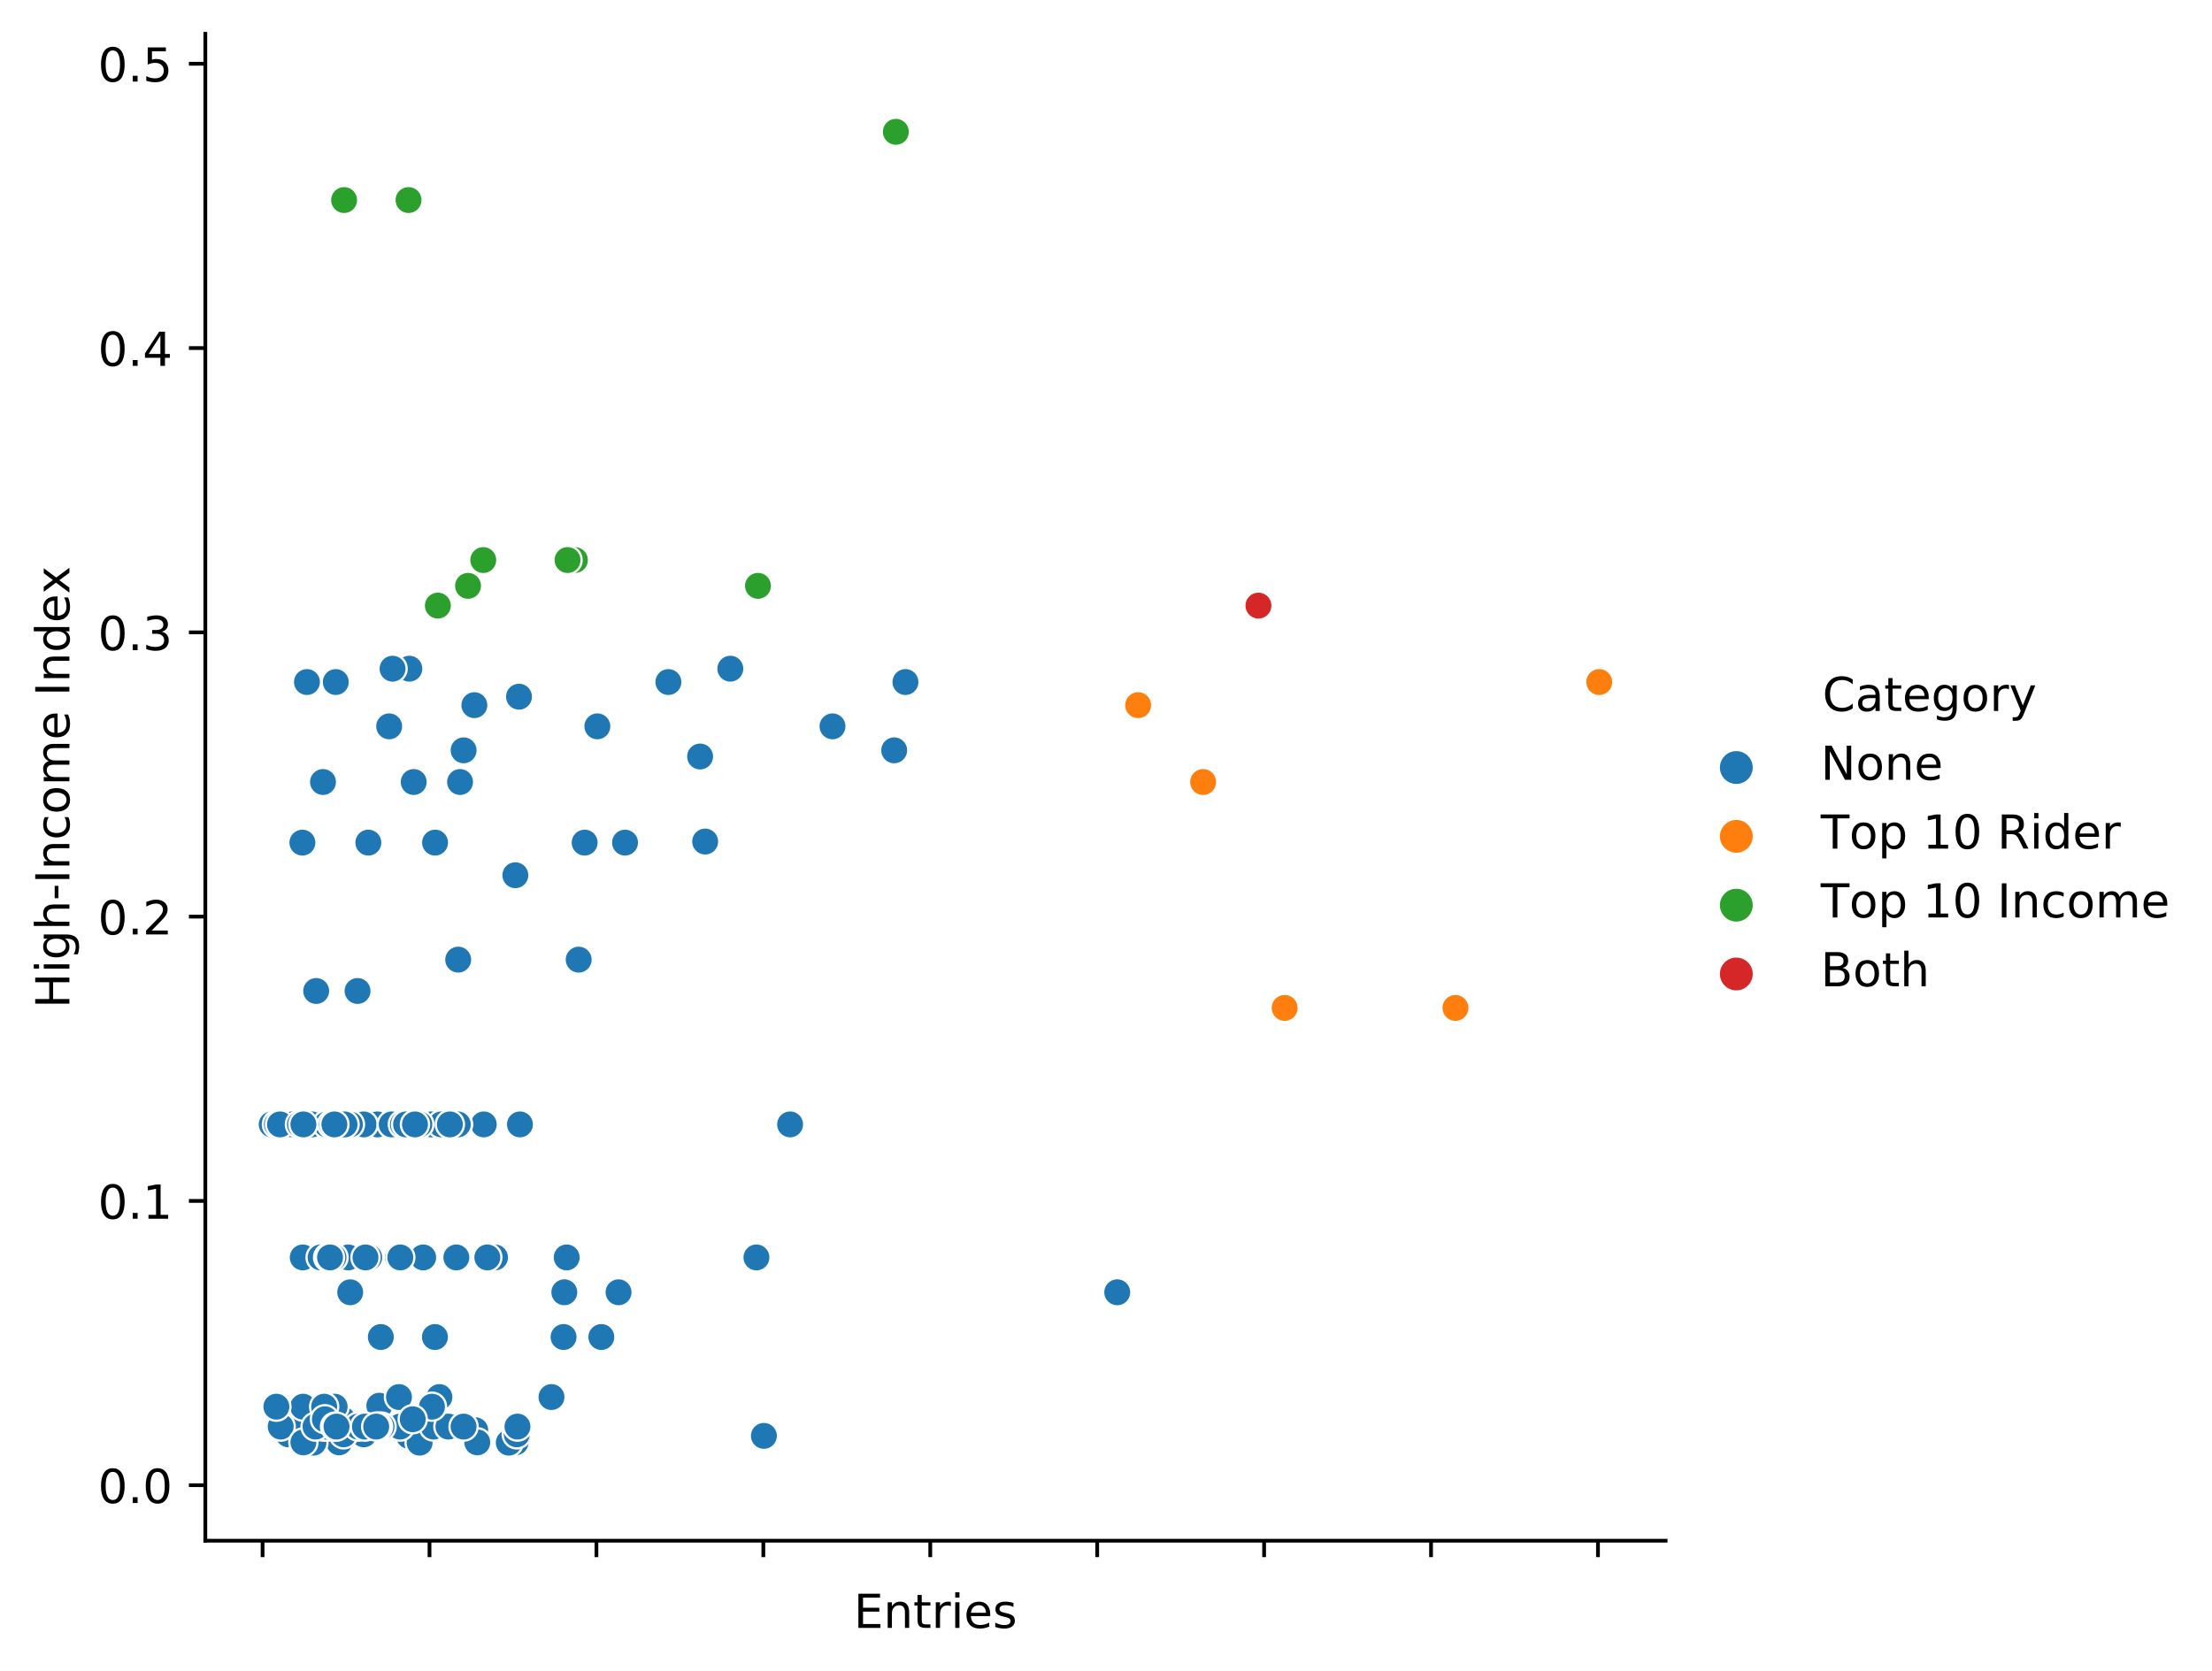 <?xml version="1.0" encoding="utf-8" standalone="no"?>
<!DOCTYPE svg PUBLIC "-//W3C//DTD SVG 1.1//EN"
  "http://www.w3.org/Graphics/SVG/1.1/DTD/svg11.dtd">
<!-- Created with matplotlib (https://matplotlib.org/) -->
<svg height="356.478pt" version="1.1" viewBox="0 0 471.663 356.478" width="471.663pt" xmlns="http://www.w3.org/2000/svg" xmlns:xlink="http://www.w3.org/1999/xlink">
 <defs>
  <style type="text/css">
*{stroke-linecap:butt;stroke-linejoin:round;}
  </style>
 </defs>
 <g id="figure_1">
  <g id="patch_1">
   <path d="M 0 356.478 
L 471.663 356.478 
L 471.663 0 
L 0 0 
z
" style="fill:#ffffff;"/>
  </g>
  <g id="axes_1">
   <g id="patch_2">
    <path d="M 43.781 328.6 
L 355.157 328.6 
L 355.157 7.2 
L 43.781 7.2 
z
" style="fill:#ffffff;"/>
   </g>
   <g id="PathCollection_1">
    <defs>
     <path d="M 0 3 
C 0.796 3 1.559 2.684 2.121 2.121 
C 2.684 1.559 3 0.796 3 0 
C 3 -0.796 2.684 -1.559 2.121 -2.121 
C 1.559 -2.684 0.796 -3 0 -3 
C -0.796 -3 -1.559 -2.684 -2.121 -2.121 
C -2.684 -1.559 -3 -0.796 -3 0 
C -3 0.796 -2.684 1.559 -2.121 2.121 
C -1.559 2.684 -0.796 3 0 3 
z
" id="C0_0_322abc1d76"/>
    </defs>
    <g clip-path="url(#pfcc3ae1d40)">
     <use style="fill:#1f77b4;stroke:#ffffff;stroke-width:0.48;" x="90.06" xlink:href="#C0_0_322abc1d76" y="268.182"/>
    </g>
    <g clip-path="url(#pfcc3ae1d40)">
     <use style="fill:#1f77b4;stroke:#ffffff;stroke-width:0.48;" x="123.395" xlink:href="#C0_0_322abc1d76" y="204.673"/>
    </g>
    <g clip-path="url(#pfcc3ae1d40)">
     <use style="fill:#1f77b4;stroke:#ffffff;stroke-width:0.48;" x="65.989" xlink:href="#C0_0_322abc1d76" y="239.81"/>
    </g>
    <g clip-path="url(#pfcc3ae1d40)">
     <use style="fill:#1f77b4;stroke:#ffffff;stroke-width:0.48;" x="80.884" xlink:href="#C0_0_322abc1d76" y="299.81"/>
    </g>
    <g clip-path="url(#pfcc3ae1d40)">
     <use style="fill:#1f77b4;stroke:#ffffff;stroke-width:0.48;" x="103.151" xlink:href="#C0_0_322abc1d76" y="239.81"/>
    </g>
    <g clip-path="url(#pfcc3ae1d40)">
     <use style="fill:#1f77b4;stroke:#ffffff;stroke-width:0.48;" x="131.893" xlink:href="#C0_0_322abc1d76" y="275.616"/>
    </g>
    <g clip-path="url(#pfcc3ae1d40)">
     <use style="fill:#1f77b4;stroke:#ffffff;stroke-width:0.48;" x="238.228" xlink:href="#C0_0_322abc1d76" y="275.616"/>
    </g>
    <g clip-path="url(#pfcc3ae1d40)">
     <use style="fill:#1f77b4;stroke:#ffffff;stroke-width:0.48;" x="101.33" xlink:href="#C0_0_322abc1d76" y="305.026"/>
    </g>
    <g clip-path="url(#pfcc3ae1d40)">
     <use style="fill:#1f77b4;stroke:#ffffff;stroke-width:0.48;" x="87.207" xlink:href="#C0_0_322abc1d76" y="306.24"/>
    </g>
    <g clip-path="url(#pfcc3ae1d40)">
     <use style="fill:#1f77b4;stroke:#ffffff;stroke-width:0.48;" x="61.496" xlink:href="#C0_0_322abc1d76" y="305.914"/>
    </g>
    <g clip-path="url(#pfcc3ae1d40)">
     <use style="fill:#1f77b4;stroke:#ffffff;stroke-width:0.48;" x="193.066" xlink:href="#C0_0_322abc1d76" y="145.466"/>
    </g>
    <g clip-path="url(#pfcc3ae1d40)">
     <use style="fill:#ff7f0e;stroke:#ffffff;stroke-width:0.48;" x="256.537" xlink:href="#C0_0_322abc1d76" y="166.786"/>
    </g>
    <g clip-path="url(#pfcc3ae1d40)">
     <use style="fill:#1f77b4;stroke:#ffffff;stroke-width:0.48;" x="162.886" xlink:href="#C0_0_322abc1d76" y="306.24"/>
    </g>
    <g clip-path="url(#pfcc3ae1d40)">
     <use style="fill:#1f77b4;stroke:#ffffff;stroke-width:0.48;" x="120.329" xlink:href="#C0_0_322abc1d76" y="275.616"/>
    </g>
    <g clip-path="url(#pfcc3ae1d40)">
     <use style="fill:#1f77b4;stroke:#ffffff;stroke-width:0.48;" x="72.307" xlink:href="#C0_0_322abc1d76" y="307.623"/>
    </g>
    <g clip-path="url(#pfcc3ae1d40)">
     <use style="fill:#1f77b4;stroke:#ffffff;stroke-width:0.48;" x="89.475" xlink:href="#C0_0_322abc1d76" y="307.687"/>
    </g>
    <g clip-path="url(#pfcc3ae1d40)">
     <use style="fill:#1f77b4;stroke:#ffffff;stroke-width:0.48;" x="109.935" xlink:href="#C0_0_322abc1d76" y="307.623"/>
    </g>
    <g clip-path="url(#pfcc3ae1d40)">
     <use style="fill:#1f77b4;stroke:#ffffff;stroke-width:0.48;" x="66.838" xlink:href="#C0_0_322abc1d76" y="307.687"/>
    </g>
    <g clip-path="url(#pfcc3ae1d40)">
     <use style="fill:#1f77b4;stroke:#ffffff;stroke-width:0.48;" x="101.77" xlink:href="#C0_0_322abc1d76" y="307.623"/>
    </g>
    <g clip-path="url(#pfcc3ae1d40)">
     <use style="fill:#1f77b4;stroke:#ffffff;stroke-width:0.48;" x="108.484" xlink:href="#C0_0_322abc1d76" y="307.687"/>
    </g>
    <g clip-path="url(#pfcc3ae1d40)">
     <use style="fill:#1f77b4;stroke:#ffffff;stroke-width:0.48;" x="93.695" xlink:href="#C0_0_322abc1d76" y="297.961"/>
    </g>
    <g clip-path="url(#pfcc3ae1d40)">
     <use style="fill:#1f77b4;stroke:#ffffff;stroke-width:0.48;" x="73" xlink:href="#C0_0_322abc1d76" y="302.693"/>
    </g>
    <g clip-path="url(#pfcc3ae1d40)">
     <use style="fill:#1f77b4;stroke:#ffffff;stroke-width:0.48;" x="85.074" xlink:href="#C0_0_322abc1d76" y="297.961"/>
    </g>
    <g clip-path="url(#pfcc3ae1d40)">
     <use style="fill:#1f77b4;stroke:#ffffff;stroke-width:0.48;" x="70.363" xlink:href="#C0_0_322abc1d76" y="302.693"/>
    </g>
    <g clip-path="url(#pfcc3ae1d40)">
     <use style="fill:#1f77b4;stroke:#ffffff;stroke-width:0.48;" x="71.598" xlink:href="#C0_0_322abc1d76" y="145.466"/>
    </g>
    <g clip-path="url(#pfcc3ae1d40)">
     <use style="fill:#1f77b4;stroke:#ffffff;stroke-width:0.48;" x="117.593" xlink:href="#C0_0_322abc1d76" y="297.961"/>
    </g>
    <g clip-path="url(#pfcc3ae1d40)">
     <use style="fill:#1f77b4;stroke:#ffffff;stroke-width:0.48;" x="69.035" xlink:href="#C0_0_322abc1d76" y="304.263"/>
    </g>
    <g clip-path="url(#pfcc3ae1d40)">
     <use style="fill:#1f77b4;stroke:#ffffff;stroke-width:0.48;" x="71.002" xlink:href="#C0_0_322abc1d76" y="304.263"/>
    </g>
    <g clip-path="url(#pfcc3ae1d40)">
     <use style="fill:#1f77b4;stroke:#ffffff;stroke-width:0.48;" x="67.295" xlink:href="#C0_0_322abc1d76" y="302.693"/>
    </g>
    <g clip-path="url(#pfcc3ae1d40)">
     <use style="fill:#1f77b4;stroke:#ffffff;stroke-width:0.48;" x="62.365" xlink:href="#C0_0_322abc1d76" y="302.693"/>
    </g>
    <g clip-path="url(#pfcc3ae1d40)">
     <use style="fill:#1f77b4;stroke:#ffffff;stroke-width:0.48;" x="92.741" xlink:href="#C0_0_322abc1d76" y="285.158"/>
    </g>
    <g clip-path="url(#pfcc3ae1d40)">
     <use style="fill:#1f77b4;stroke:#ffffff;stroke-width:0.48;" x="69.53" xlink:href="#C0_0_322abc1d76" y="304.263"/>
    </g>
    <g clip-path="url(#pfcc3ae1d40)">
     <use style="fill:#1f77b4;stroke:#ffffff;stroke-width:0.48;" x="60.063" xlink:href="#C0_0_322abc1d76" y="239.81"/>
    </g>
    <g clip-path="url(#pfcc3ae1d40)">
     <use style="fill:#1f77b4;stroke:#ffffff;stroke-width:0.48;" x="80.461" xlink:href="#C0_0_322abc1d76" y="239.81"/>
    </g>
    <g clip-path="url(#pfcc3ae1d40)">
     <use style="fill:#1f77b4;stroke:#ffffff;stroke-width:0.48;" x="59.854" xlink:href="#C0_0_322abc1d76" y="304.263"/>
    </g>
    <g clip-path="url(#pfcc3ae1d40)">
     <use style="fill:#ff7f0e;stroke:#ffffff;stroke-width:0.48;" x="341.004" xlink:href="#C0_0_322abc1d76" y="145.466"/>
    </g>
    <g clip-path="url(#pfcc3ae1d40)">
     <use style="fill:#1f77b4;stroke:#ffffff;stroke-width:0.48;" x="92.46" xlink:href="#C0_0_322abc1d76" y="304.263"/>
    </g>
    <g clip-path="url(#pfcc3ae1d40)">
     <use style="fill:#1f77b4;stroke:#ffffff;stroke-width:0.48;" x="95.617" xlink:href="#C0_0_322abc1d76" y="304.263"/>
    </g>
    <g clip-path="url(#pfcc3ae1d40)">
     <use style="fill:#1f77b4;stroke:#ffffff;stroke-width:0.48;" x="149.282" xlink:href="#C0_0_322abc1d76" y="161.348"/>
    </g>
    <g clip-path="url(#pfcc3ae1d40)">
     <use style="fill:#1f77b4;stroke:#ffffff;stroke-width:0.48;" x="68.874" xlink:href="#C0_0_322abc1d76" y="166.786"/>
    </g>
    <g clip-path="url(#pfcc3ae1d40)">
     <use style="fill:#1f77b4;stroke:#ffffff;stroke-width:0.48;" x="77.574" xlink:href="#C0_0_322abc1d76" y="305.914"/>
    </g>
    <g clip-path="url(#pfcc3ae1d40)">
     <use style="fill:#1f77b4;stroke:#ffffff;stroke-width:0.48;" x="110.19" xlink:href="#C0_0_322abc1d76" y="305.914"/>
    </g>
    <g clip-path="url(#pfcc3ae1d40)">
     <use style="fill:#2ca02c;stroke:#ffffff;stroke-width:0.48;" x="87.11" xlink:href="#C0_0_322abc1d76" y="42.67"/>
    </g>
    <g clip-path="url(#pfcc3ae1d40)">
     <use style="fill:#1f77b4;stroke:#ffffff;stroke-width:0.48;" x="109.889" xlink:href="#C0_0_322abc1d76" y="186.667"/>
    </g>
    <g clip-path="url(#pfcc3ae1d40)">
     <use style="fill:#1f77b4;stroke:#ffffff;stroke-width:0.48;" x="75.537" xlink:href="#C0_0_322abc1d76" y="239.81"/>
    </g>
    <g clip-path="url(#pfcc3ae1d40)">
     <use style="fill:#1f77b4;stroke:#ffffff;stroke-width:0.48;" x="73.192" xlink:href="#C0_0_322abc1d76" y="239.81"/>
    </g>
    <g clip-path="url(#pfcc3ae1d40)">
     <use style="fill:#1f77b4;stroke:#ffffff;stroke-width:0.48;" x="97.67" xlink:href="#C0_0_322abc1d76" y="239.81"/>
    </g>
    <g clip-path="url(#pfcc3ae1d40)">
     <use style="fill:#1f77b4;stroke:#ffffff;stroke-width:0.48;" x="62.575" xlink:href="#C0_0_322abc1d76" y="239.81"/>
    </g>
    <g clip-path="url(#pfcc3ae1d40)">
     <use style="fill:#1f77b4;stroke:#ffffff;stroke-width:0.48;" x="77.538" xlink:href="#C0_0_322abc1d76" y="239.81"/>
    </g>
    <g clip-path="url(#pfcc3ae1d40)">
     <use style="fill:#ff7f0e;stroke:#ffffff;stroke-width:0.48;" x="310.346" xlink:href="#C0_0_322abc1d76" y="214.97"/>
    </g>
    <g clip-path="url(#pfcc3ae1d40)">
     <use style="fill:#1f77b4;stroke:#ffffff;stroke-width:0.48;" x="86.254" xlink:href="#C0_0_322abc1d76" y="239.81"/>
    </g>
    <g clip-path="url(#pfcc3ae1d40)">
     <use style="fill:#1f77b4;stroke:#ffffff;stroke-width:0.48;" x="85.081" xlink:href="#C0_0_322abc1d76" y="239.81"/>
    </g>
    <g clip-path="url(#pfcc3ae1d40)">
     <use style="fill:#1f77b4;stroke:#ffffff;stroke-width:0.48;" x="150.362" xlink:href="#C0_0_322abc1d76" y="179.485"/>
    </g>
    <g clip-path="url(#pfcc3ae1d40)">
     <use style="fill:#1f77b4;stroke:#ffffff;stroke-width:0.48;" x="69.965" xlink:href="#C0_0_322abc1d76" y="239.81"/>
    </g>
    <g clip-path="url(#pfcc3ae1d40)">
     <use style="fill:#1f77b4;stroke:#ffffff;stroke-width:0.48;" x="65.449" xlink:href="#C0_0_322abc1d76" y="145.466"/>
    </g>
    <g clip-path="url(#pfcc3ae1d40)">
     <use style="fill:#1f77b4;stroke:#ffffff;stroke-width:0.48;" x="94.553" xlink:href="#C0_0_322abc1d76" y="239.81"/>
    </g>
    <g clip-path="url(#pfcc3ae1d40)">
     <use style="fill:#1f77b4;stroke:#ffffff;stroke-width:0.48;" x="89.277" xlink:href="#C0_0_322abc1d76" y="239.81"/>
    </g>
    <g clip-path="url(#pfcc3ae1d40)">
     <use style="fill:#1f77b4;stroke:#ffffff;stroke-width:0.48;" x="63.761" xlink:href="#C0_0_322abc1d76" y="239.81"/>
    </g>
    <g clip-path="url(#pfcc3ae1d40)">
     <use style="fill:#2ca02c;stroke:#ffffff;stroke-width:0.48;" x="99.801" xlink:href="#C0_0_322abc1d76" y="124.951"/>
    </g>
    <g clip-path="url(#pfcc3ae1d40)">
     <use style="fill:#1f77b4;stroke:#ffffff;stroke-width:0.48;" x="74.614" xlink:href="#C0_0_322abc1d76" y="239.81"/>
    </g>
    <g clip-path="url(#pfcc3ae1d40)">
     <use style="fill:#2ca02c;stroke:#ffffff;stroke-width:0.48;" x="103.044" xlink:href="#C0_0_322abc1d76" y="119.449"/>
    </g>
    <g clip-path="url(#pfcc3ae1d40)">
     <use style="fill:#1f77b4;stroke:#ffffff;stroke-width:0.48;" x="67.757" xlink:href="#C0_0_322abc1d76" y="239.81"/>
    </g>
    <g clip-path="url(#pfcc3ae1d40)">
     <use style="fill:#2ca02c;stroke:#ffffff;stroke-width:0.48;" x="161.624" xlink:href="#C0_0_322abc1d76" y="124.951"/>
    </g>
    <g clip-path="url(#pfcc3ae1d40)">
     <use style="fill:#2ca02c;stroke:#ffffff;stroke-width:0.48;" x="122.586" xlink:href="#C0_0_322abc1d76" y="119.449"/>
    </g>
    <g clip-path="url(#pfcc3ae1d40)">
     <use style="fill:#1f77b4;stroke:#ffffff;stroke-width:0.48;" x="63.665" xlink:href="#C0_0_322abc1d76" y="239.81"/>
    </g>
    <g clip-path="url(#pfcc3ae1d40)">
     <use style="fill:#1f77b4;stroke:#ffffff;stroke-width:0.48;" x="64.386" xlink:href="#C0_0_322abc1d76" y="239.81"/>
    </g>
    <g clip-path="url(#pfcc3ae1d40)">
     <use style="fill:#2ca02c;stroke:#ffffff;stroke-width:0.48;" x="121.019" xlink:href="#C0_0_322abc1d76" y="119.449"/>
    </g>
    <g clip-path="url(#pfcc3ae1d40)">
     <use style="fill:#2ca02c;stroke:#ffffff;stroke-width:0.48;" x="93.367" xlink:href="#C0_0_322abc1d76" y="129.165"/>
    </g>
    <g clip-path="url(#pfcc3ae1d40)">
     <use style="fill:#1f77b4;stroke:#ffffff;stroke-width:0.48;" x="142.52" xlink:href="#C0_0_322abc1d76" y="145.466"/>
    </g>
    <g clip-path="url(#pfcc3ae1d40)">
     <use style="fill:#1f77b4;stroke:#ffffff;stroke-width:0.48;" x="88.214" xlink:href="#C0_0_322abc1d76" y="166.786"/>
    </g>
    <g clip-path="url(#pfcc3ae1d40)">
     <use style="fill:#1f77b4;stroke:#ffffff;stroke-width:0.48;" x="65.236" xlink:href="#C0_0_322abc1d76" y="239.81"/>
    </g>
    <g clip-path="url(#pfcc3ae1d40)">
     <use style="fill:#1f77b4;stroke:#ffffff;stroke-width:0.48;" x="91.975" xlink:href="#C0_0_322abc1d76" y="239.81"/>
    </g>
    <g clip-path="url(#pfcc3ae1d40)">
     <use style="fill:#1f77b4;stroke:#ffffff;stroke-width:0.48;" x="65.065" xlink:href="#C0_0_322abc1d76" y="239.81"/>
    </g>
    <g clip-path="url(#pfcc3ae1d40)">
     <use style="fill:#d62728;stroke:#ffffff;stroke-width:0.48;" x="268.336" xlink:href="#C0_0_322abc1d76" y="129.165"/>
    </g>
    <g clip-path="url(#pfcc3ae1d40)">
     <use style="fill:#1f77b4;stroke:#ffffff;stroke-width:0.48;" x="110.665" xlink:href="#C0_0_322abc1d76" y="148.588"/>
    </g>
    <g clip-path="url(#pfcc3ae1d40)">
     <use style="fill:#1f77b4;stroke:#ffffff;stroke-width:0.48;" x="62.31" xlink:href="#C0_0_322abc1d76" y="239.81"/>
    </g>
    <g clip-path="url(#pfcc3ae1d40)">
     <use style="fill:#1f77b4;stroke:#ffffff;stroke-width:0.48;" x="96.223" xlink:href="#C0_0_322abc1d76" y="239.81"/>
    </g>
    <g clip-path="url(#pfcc3ae1d40)">
     <use style="fill:#1f77b4;stroke:#ffffff;stroke-width:0.48;" x="190.669" xlink:href="#C0_0_322abc1d76" y="160.028"/>
    </g>
    <g clip-path="url(#pfcc3ae1d40)">
     <use style="fill:#1f77b4;stroke:#ffffff;stroke-width:0.48;" x="98.856" xlink:href="#C0_0_322abc1d76" y="160.028"/>
    </g>
    <g clip-path="url(#pfcc3ae1d40)">
     <use style="fill:#1f77b4;stroke:#ffffff;stroke-width:0.48;" x="57.935" xlink:href="#C0_0_322abc1d76" y="239.81"/>
    </g>
    <g clip-path="url(#pfcc3ae1d40)">
     <use style="fill:#1f77b4;stroke:#ffffff;stroke-width:0.48;" x="59.057" xlink:href="#C0_0_322abc1d76" y="239.81"/>
    </g>
    <g clip-path="url(#pfcc3ae1d40)">
     <use style="fill:#1f77b4;stroke:#ffffff;stroke-width:0.48;" x="98.097" xlink:href="#C0_0_322abc1d76" y="166.786"/>
    </g>
    <g clip-path="url(#pfcc3ae1d40)">
     <use style="fill:#2ca02c;stroke:#ffffff;stroke-width:0.48;" x="73.372" xlink:href="#C0_0_322abc1d76" y="42.67"/>
    </g>
    <g clip-path="url(#pfcc3ae1d40)">
     <use style="fill:#1f77b4;stroke:#ffffff;stroke-width:0.48;" x="92.108" xlink:href="#C0_0_322abc1d76" y="300.016"/>
    </g>
    <g clip-path="url(#pfcc3ae1d40)">
     <use style="fill:#1f77b4;stroke:#ffffff;stroke-width:0.48;" x="133.274" xlink:href="#C0_0_322abc1d76" y="179.712"/>
    </g>
    <g clip-path="url(#pfcc3ae1d40)">
     <use style="fill:#1f77b4;stroke:#ffffff;stroke-width:0.48;" x="105.554" xlink:href="#C0_0_322abc1d76" y="268.182"/>
    </g>
    <g clip-path="url(#pfcc3ae1d40)">
     <use style="fill:#1f77b4;stroke:#ffffff;stroke-width:0.48;" x="85.309" xlink:href="#C0_0_322abc1d76" y="304.263"/>
    </g>
    <g clip-path="url(#pfcc3ae1d40)">
     <use style="fill:#1f77b4;stroke:#ffffff;stroke-width:0.48;" x="92.769" xlink:href="#C0_0_322abc1d76" y="179.712"/>
    </g>
    <g clip-path="url(#pfcc3ae1d40)">
     <use style="fill:#1f77b4;stroke:#ffffff;stroke-width:0.48;" x="64.477" xlink:href="#C0_0_322abc1d76" y="179.712"/>
    </g>
    <g clip-path="url(#pfcc3ae1d40)">
     <use style="fill:#1f77b4;stroke:#ffffff;stroke-width:0.48;" x="127.376" xlink:href="#C0_0_322abc1d76" y="154.914"/>
    </g>
    <g clip-path="url(#pfcc3ae1d40)">
     <use style="fill:#1f77b4;stroke:#ffffff;stroke-width:0.48;" x="94.107" xlink:href="#C0_0_322abc1d76" y="239.81"/>
    </g>
    <g clip-path="url(#pfcc3ae1d40)">
     <use style="fill:#1f77b4;stroke:#ffffff;stroke-width:0.48;" x="71.356" xlink:href="#C0_0_322abc1d76" y="300.016"/>
    </g>
    <g clip-path="url(#pfcc3ae1d40)">
     <use style="fill:#1f77b4;stroke:#ffffff;stroke-width:0.48;" x="81.361" xlink:href="#C0_0_322abc1d76" y="304.263"/>
    </g>
    <g clip-path="url(#pfcc3ae1d40)">
     <use style="fill:#ff7f0e;stroke:#ffffff;stroke-width:0.48;" x="242.686" xlink:href="#C0_0_322abc1d76" y="150.397"/>
    </g>
    <g clip-path="url(#pfcc3ae1d40)">
     <use style="fill:#1f77b4;stroke:#ffffff;stroke-width:0.48;" x="97.701" xlink:href="#C0_0_322abc1d76" y="204.673"/>
    </g>
    <g clip-path="url(#pfcc3ae1d40)">
     <use style="fill:#1f77b4;stroke:#ffffff;stroke-width:0.48;" x="67.45" xlink:href="#C0_0_322abc1d76" y="268.182"/>
    </g>
    <g clip-path="url(#pfcc3ae1d40)">
     <use style="fill:#1f77b4;stroke:#ffffff;stroke-width:0.48;" x="74.674" xlink:href="#C0_0_322abc1d76" y="275.616"/>
    </g>
    <g clip-path="url(#pfcc3ae1d40)">
     <use style="fill:#2ca02c;stroke:#ffffff;stroke-width:0.48;" x="191.022" xlink:href="#C0_0_322abc1d76" y="28.113"/>
    </g>
    <g clip-path="url(#pfcc3ae1d40)">
     <use style="fill:#1f77b4;stroke:#ffffff;stroke-width:0.48;" x="87.286" xlink:href="#C0_0_322abc1d76" y="142.618"/>
    </g>
    <g clip-path="url(#pfcc3ae1d40)">
     <use style="fill:#1f77b4;stroke:#ffffff;stroke-width:0.48;" x="67.419" xlink:href="#C0_0_322abc1d76" y="211.354"/>
    </g>
    <g clip-path="url(#pfcc3ae1d40)">
     <use style="fill:#1f77b4;stroke:#ffffff;stroke-width:0.48;" x="97.614" xlink:href="#C0_0_322abc1d76" y="239.81"/>
    </g>
    <g clip-path="url(#pfcc3ae1d40)">
     <use style="fill:#1f77b4;stroke:#ffffff;stroke-width:0.48;" x="67.902" xlink:href="#C0_0_322abc1d76" y="239.81"/>
    </g>
    <g clip-path="url(#pfcc3ae1d40)">
     <use style="fill:#1f77b4;stroke:#ffffff;stroke-width:0.48;" x="67.407" xlink:href="#C0_0_322abc1d76" y="239.81"/>
    </g>
    <g clip-path="url(#pfcc3ae1d40)">
     <use style="fill:#1f77b4;stroke:#ffffff;stroke-width:0.48;" x="64.613" xlink:href="#C0_0_322abc1d76" y="300.016"/>
    </g>
    <g clip-path="url(#pfcc3ae1d40)">
     <use style="fill:#1f77b4;stroke:#ffffff;stroke-width:0.48;" x="59.704" xlink:href="#C0_0_322abc1d76" y="239.81"/>
    </g>
    <g clip-path="url(#pfcc3ae1d40)">
     <use style="fill:#1f77b4;stroke:#ffffff;stroke-width:0.48;" x="161.294" xlink:href="#C0_0_322abc1d76" y="268.182"/>
    </g>
    <g clip-path="url(#pfcc3ae1d40)">
     <use style="fill:#1f77b4;stroke:#ffffff;stroke-width:0.48;" x="120.168" xlink:href="#C0_0_322abc1d76" y="285.158"/>
    </g>
    <g clip-path="url(#pfcc3ae1d40)">
     <use style="fill:#1f77b4;stroke:#ffffff;stroke-width:0.48;" x="88.005" xlink:href="#C0_0_322abc1d76" y="302.693"/>
    </g>
    <g clip-path="url(#pfcc3ae1d40)">
     <use style="fill:#1f77b4;stroke:#ffffff;stroke-width:0.48;" x="58.932" xlink:href="#C0_0_322abc1d76" y="300.016"/>
    </g>
    <g clip-path="url(#pfcc3ae1d40)">
     <use style="fill:#1f77b4;stroke:#ffffff;stroke-width:0.48;" x="69.119" xlink:href="#C0_0_322abc1d76" y="300.016"/>
    </g>
    <g clip-path="url(#pfcc3ae1d40)">
     <use style="fill:#1f77b4;stroke:#ffffff;stroke-width:0.48;" x="128.222" xlink:href="#C0_0_322abc1d76" y="285.158"/>
    </g>
    <g clip-path="url(#pfcc3ae1d40)">
     <use style="fill:#1f77b4;stroke:#ffffff;stroke-width:0.48;" x="83.521" xlink:href="#C0_0_322abc1d76" y="239.81"/>
    </g>
    <g clip-path="url(#pfcc3ae1d40)">
     <use style="fill:#1f77b4;stroke:#ffffff;stroke-width:0.48;" x="84.855" xlink:href="#C0_0_322abc1d76" y="268.182"/>
    </g>
    <g clip-path="url(#pfcc3ae1d40)">
     <use style="fill:#1f77b4;stroke:#ffffff;stroke-width:0.48;" x="110.339" xlink:href="#C0_0_322abc1d76" y="304.263"/>
    </g>
    <g clip-path="url(#pfcc3ae1d40)">
     <use style="fill:#1f77b4;stroke:#ffffff;stroke-width:0.48;" x="66.496" xlink:href="#C0_0_322abc1d76" y="239.81"/>
    </g>
    <g clip-path="url(#pfcc3ae1d40)">
     <use style="fill:#1f77b4;stroke:#ffffff;stroke-width:0.48;" x="101.148" xlink:href="#C0_0_322abc1d76" y="150.397"/>
    </g>
    <g clip-path="url(#pfcc3ae1d40)">
     <use style="fill:#1f77b4;stroke:#ffffff;stroke-width:0.48;" x="70.432" xlink:href="#C0_0_322abc1d76" y="239.81"/>
    </g>
    <g clip-path="url(#pfcc3ae1d40)">
     <use style="fill:#1f77b4;stroke:#ffffff;stroke-width:0.48;" x="74.258" xlink:href="#C0_0_322abc1d76" y="268.182"/>
    </g>
    <g clip-path="url(#pfcc3ae1d40)">
     <use style="fill:#1f77b4;stroke:#ffffff;stroke-width:0.48;" x="120.835" xlink:href="#C0_0_322abc1d76" y="268.182"/>
    </g>
    <g clip-path="url(#pfcc3ae1d40)">
     <use style="fill:#1f77b4;stroke:#ffffff;stroke-width:0.48;" x="95.925" xlink:href="#C0_0_322abc1d76" y="239.81"/>
    </g>
    <g clip-path="url(#pfcc3ae1d40)">
     <use style="fill:#1f77b4;stroke:#ffffff;stroke-width:0.48;" x="69.678" xlink:href="#C0_0_322abc1d76" y="239.81"/>
    </g>
    <g clip-path="url(#pfcc3ae1d40)">
     <use style="fill:#1f77b4;stroke:#ffffff;stroke-width:0.48;" x="78.726" xlink:href="#C0_0_322abc1d76" y="268.182"/>
    </g>
    <g clip-path="url(#pfcc3ae1d40)">
     <use style="fill:#1f77b4;stroke:#ffffff;stroke-width:0.48;" x="87.61" xlink:href="#C0_0_322abc1d76" y="239.81"/>
    </g>
    <g clip-path="url(#pfcc3ae1d40)">
     <use style="fill:#1f77b4;stroke:#ffffff;stroke-width:0.48;" x="64.689" xlink:href="#C0_0_322abc1d76" y="307.623"/>
    </g>
    <g clip-path="url(#pfcc3ae1d40)">
     <use style="fill:#1f77b4;stroke:#ffffff;stroke-width:0.48;" x="64.555" xlink:href="#C0_0_322abc1d76" y="268.182"/>
    </g>
    <g clip-path="url(#pfcc3ae1d40)">
     <use style="fill:#1f77b4;stroke:#ffffff;stroke-width:0.48;" x="76.24" xlink:href="#C0_0_322abc1d76" y="211.354"/>
    </g>
    <g clip-path="url(#pfcc3ae1d40)">
     <use style="fill:#1f77b4;stroke:#ffffff;stroke-width:0.48;" x="83.704" xlink:href="#C0_0_322abc1d76" y="142.618"/>
    </g>
    <g clip-path="url(#pfcc3ae1d40)">
     <use style="fill:#1f77b4;stroke:#ffffff;stroke-width:0.48;" x="71.073" xlink:href="#C0_0_322abc1d76" y="239.81"/>
    </g>
    <g clip-path="url(#pfcc3ae1d40)">
     <use style="fill:#1f77b4;stroke:#ffffff;stroke-width:0.48;" x="80.628" xlink:href="#C0_0_322abc1d76" y="304.263"/>
    </g>
    <g clip-path="url(#pfcc3ae1d40)">
     <use style="fill:#1f77b4;stroke:#ffffff;stroke-width:0.48;" x="73.277" xlink:href="#C0_0_322abc1d76" y="305.914"/>
    </g>
    <g clip-path="url(#pfcc3ae1d40)">
     <use style="fill:#1f77b4;stroke:#ffffff;stroke-width:0.48;" x="71.117" xlink:href="#C0_0_322abc1d76" y="268.182"/>
    </g>
    <g clip-path="url(#pfcc3ae1d40)">
     <use style="fill:#1f77b4;stroke:#ffffff;stroke-width:0.48;" x="168.473" xlink:href="#C0_0_322abc1d76" y="239.81"/>
    </g>
    <g clip-path="url(#pfcc3ae1d40)">
     <use style="fill:#1f77b4;stroke:#ffffff;stroke-width:0.48;" x="98.847" xlink:href="#C0_0_322abc1d76" y="304.263"/>
    </g>
    <g clip-path="url(#pfcc3ae1d40)">
     <use style="fill:#1f77b4;stroke:#ffffff;stroke-width:0.48;" x="68.364" xlink:href="#C0_0_322abc1d76" y="268.182"/>
    </g>
    <g clip-path="url(#pfcc3ae1d40)">
     <use style="fill:#1f77b4;stroke:#ffffff;stroke-width:0.48;" x="103.912" xlink:href="#C0_0_322abc1d76" y="268.182"/>
    </g>
    <g clip-path="url(#pfcc3ae1d40)">
     <use style="fill:#1f77b4;stroke:#ffffff;stroke-width:0.48;" x="67.284" xlink:href="#C0_0_322abc1d76" y="304.263"/>
    </g>
    <g clip-path="url(#pfcc3ae1d40)">
     <use style="fill:#1f77b4;stroke:#ffffff;stroke-width:0.48;" x="90.233" xlink:href="#C0_0_322abc1d76" y="268.182"/>
    </g>
    <g clip-path="url(#pfcc3ae1d40)">
     <use style="fill:#1f77b4;stroke:#ffffff;stroke-width:0.48;" x="86.394" xlink:href="#C0_0_322abc1d76" y="239.81"/>
    </g>
    <g clip-path="url(#pfcc3ae1d40)">
     <use style="fill:#1f77b4;stroke:#ffffff;stroke-width:0.48;" x="69.967" xlink:href="#C0_0_322abc1d76" y="268.182"/>
    </g>
    <g clip-path="url(#pfcc3ae1d40)">
     <use style="fill:#1f77b4;stroke:#ffffff;stroke-width:0.48;" x="70.372" xlink:href="#C0_0_322abc1d76" y="268.182"/>
    </g>
    <g clip-path="url(#pfcc3ae1d40)">
     <use style="fill:#1f77b4;stroke:#ffffff;stroke-width:0.48;" x="76.366" xlink:href="#C0_0_322abc1d76" y="304.263"/>
    </g>
    <g clip-path="url(#pfcc3ae1d40)">
     <use style="fill:#1f77b4;stroke:#ffffff;stroke-width:0.48;" x="69.28" xlink:href="#C0_0_322abc1d76" y="302.693"/>
    </g>
    <g clip-path="url(#pfcc3ae1d40)">
     <use style="fill:#1f77b4;stroke:#ffffff;stroke-width:0.48;" x="85.356" xlink:href="#C0_0_322abc1d76" y="268.182"/>
    </g>
    <g clip-path="url(#pfcc3ae1d40)">
     <use style="fill:#1f77b4;stroke:#ffffff;stroke-width:0.48;" x="97.305" xlink:href="#C0_0_322abc1d76" y="268.182"/>
    </g>
    <g clip-path="url(#pfcc3ae1d40)">
     <use style="fill:#1f77b4;stroke:#ffffff;stroke-width:0.48;" x="77.931" xlink:href="#C0_0_322abc1d76" y="268.182"/>
    </g>
    <g clip-path="url(#pfcc3ae1d40)">
     <use style="fill:#1f77b4;stroke:#ffffff;stroke-width:0.48;" x="70.77" xlink:href="#C0_0_322abc1d76" y="239.81"/>
    </g>
    <g clip-path="url(#pfcc3ae1d40)">
     <use style="fill:#1f77b4;stroke:#ffffff;stroke-width:0.48;" x="77.813" xlink:href="#C0_0_322abc1d76" y="304.263"/>
    </g>
    <g clip-path="url(#pfcc3ae1d40)">
     <use style="fill:#1f77b4;stroke:#ffffff;stroke-width:0.48;" x="63.955" xlink:href="#C0_0_322abc1d76" y="239.81"/>
    </g>
    <g clip-path="url(#pfcc3ae1d40)">
     <use style="fill:#1f77b4;stroke:#ffffff;stroke-width:0.48;" x="78.543" xlink:href="#C0_0_322abc1d76" y="179.712"/>
    </g>
    <g clip-path="url(#pfcc3ae1d40)">
     <use style="fill:#1f77b4;stroke:#ffffff;stroke-width:0.48;" x="85.904" xlink:href="#C0_0_322abc1d76" y="239.81"/>
    </g>
    <g clip-path="url(#pfcc3ae1d40)">
     <use style="fill:#1f77b4;stroke:#ffffff;stroke-width:0.48;" x="89.414" xlink:href="#C0_0_322abc1d76" y="239.81"/>
    </g>
    <g clip-path="url(#pfcc3ae1d40)">
     <use style="fill:#1f77b4;stroke:#ffffff;stroke-width:0.48;" x="82.983" xlink:href="#C0_0_322abc1d76" y="154.914"/>
    </g>
    <g clip-path="url(#pfcc3ae1d40)">
     <use style="fill:#1f77b4;stroke:#ffffff;stroke-width:0.48;" x="73.469" xlink:href="#C0_0_322abc1d76" y="239.81"/>
    </g>
    <g clip-path="url(#pfcc3ae1d40)">
     <use style="fill:#1f77b4;stroke:#ffffff;stroke-width:0.48;" x="71.302" xlink:href="#C0_0_322abc1d76" y="239.81"/>
    </g>
    <g clip-path="url(#pfcc3ae1d40)">
     <use style="fill:#1f77b4;stroke:#ffffff;stroke-width:0.48;" x="64.691" xlink:href="#C0_0_322abc1d76" y="239.81"/>
    </g>
    <g clip-path="url(#pfcc3ae1d40)">
     <use style="fill:#1f77b4;stroke:#ffffff;stroke-width:0.48;" x="124.665" xlink:href="#C0_0_322abc1d76" y="179.712"/>
    </g>
    <g clip-path="url(#pfcc3ae1d40)">
     <use style="fill:#1f77b4;stroke:#ffffff;stroke-width:0.48;" x="86.587" xlink:href="#C0_0_322abc1d76" y="239.81"/>
    </g>
    <g clip-path="url(#pfcc3ae1d40)">
     <use style="fill:#ff7f0e;stroke:#ffffff;stroke-width:0.48;" x="273.924" xlink:href="#C0_0_322abc1d76" y="214.97"/>
    </g>
    <g clip-path="url(#pfcc3ae1d40)">
     <use style="fill:#1f77b4;stroke:#ffffff;stroke-width:0.48;" x="80.218" xlink:href="#C0_0_322abc1d76" y="304.263"/>
    </g>
    <g clip-path="url(#pfcc3ae1d40)">
     <use style="fill:#1f77b4;stroke:#ffffff;stroke-width:0.48;" x="71.438" xlink:href="#C0_0_322abc1d76" y="304.263"/>
    </g>
    <g clip-path="url(#pfcc3ae1d40)">
     <use style="fill:#1f77b4;stroke:#ffffff;stroke-width:0.48;" x="88.484" xlink:href="#C0_0_322abc1d76" y="239.81"/>
    </g>
    <g clip-path="url(#pfcc3ae1d40)">
     <use style="fill:#1f77b4;stroke:#ffffff;stroke-width:0.48;" x="155.725" xlink:href="#C0_0_322abc1d76" y="142.618"/>
    </g>
    <g clip-path="url(#pfcc3ae1d40)">
     <use style="fill:#1f77b4;stroke:#ffffff;stroke-width:0.48;" x="177.511" xlink:href="#C0_0_322abc1d76" y="154.914"/>
    </g>
    <g clip-path="url(#pfcc3ae1d40)">
     <use style="fill:#1f77b4;stroke:#ffffff;stroke-width:0.48;" x="110.869" xlink:href="#C0_0_322abc1d76" y="239.81"/>
    </g>
    <g clip-path="url(#pfcc3ae1d40)">
     <use style="fill:#1f77b4;stroke:#ffffff;stroke-width:0.48;" x="71.757" xlink:href="#C0_0_322abc1d76" y="304.263"/>
    </g>
    <g clip-path="url(#pfcc3ae1d40)">
     <use style="fill:#1f77b4;stroke:#ffffff;stroke-width:0.48;" x="81.203" xlink:href="#C0_0_322abc1d76" y="285.158"/>
    </g>
   </g>
   <g id="PathCollection_2"/>
   <g id="PathCollection_3"/>
   <g id="PathCollection_4"/>
   <g id="PathCollection_5"/>
   <g id="matplotlib.axis_1">
    <g id="xtick_1">
     <g id="line2d_1">
      <defs>
       <path d="M 0 0 
L 0 3.5 
" id="m7dde4dee7a" style="stroke:#000000;stroke-width:0.8;"/>
      </defs>
      <g>
       <use style="stroke:#000000;stroke-width:0.8;" x="55.99" xlink:href="#m7dde4dee7a" y="328.6"/>
      </g>
     </g>
    </g>
    <g id="xtick_2">
     <g id="line2d_2">
      <g>
       <use style="stroke:#000000;stroke-width:0.8;" x="91.583" xlink:href="#m7dde4dee7a" y="328.6"/>
      </g>
     </g>
    </g>
    <g id="xtick_3">
     <g id="line2d_3">
      <g>
       <use style="stroke:#000000;stroke-width:0.8;" x="127.176" xlink:href="#m7dde4dee7a" y="328.6"/>
      </g>
     </g>
    </g>
    <g id="xtick_4">
     <g id="line2d_4">
      <g>
       <use style="stroke:#000000;stroke-width:0.8;" x="162.769" xlink:href="#m7dde4dee7a" y="328.6"/>
      </g>
     </g>
    </g>
    <g id="xtick_5">
     <g id="line2d_5">
      <g>
       <use style="stroke:#000000;stroke-width:0.8;" x="198.362" xlink:href="#m7dde4dee7a" y="328.6"/>
      </g>
     </g>
    </g>
    <g id="xtick_6">
     <g id="line2d_6">
      <g>
       <use style="stroke:#000000;stroke-width:0.8;" x="233.954" xlink:href="#m7dde4dee7a" y="328.6"/>
      </g>
     </g>
    </g>
    <g id="xtick_7">
     <g id="line2d_7">
      <g>
       <use style="stroke:#000000;stroke-width:0.8;" x="269.547" xlink:href="#m7dde4dee7a" y="328.6"/>
      </g>
     </g>
    </g>
    <g id="xtick_8">
     <g id="line2d_8">
      <g>
       <use style="stroke:#000000;stroke-width:0.8;" x="305.14" xlink:href="#m7dde4dee7a" y="328.6"/>
      </g>
     </g>
    </g>
    <g id="xtick_9">
     <g id="line2d_9">
      <g>
       <use style="stroke:#000000;stroke-width:0.8;" x="340.733" xlink:href="#m7dde4dee7a" y="328.6"/>
      </g>
     </g>
    </g>
    <g id="text_1">
     <!-- Entries -->
     <defs>
      <path d="M 9.812 72.906 
L 55.906 72.906 
L 55.906 64.594 
L 19.672 64.594 
L 19.672 43.016 
L 54.391 43.016 
L 54.391 34.719 
L 19.672 34.719 
L 19.672 8.297 
L 56.781 8.297 
L 56.781 0 
L 9.812 0 
z
" id="DejaVuSans-69"/>
      <path d="M 54.891 33.016 
L 54.891 0 
L 45.906 0 
L 45.906 32.719 
Q 45.906 40.484 42.875 44.328 
Q 39.844 48.188 33.797 48.188 
Q 26.516 48.188 22.312 43.547 
Q 18.109 38.922 18.109 30.906 
L 18.109 0 
L 9.078 0 
L 9.078 54.688 
L 18.109 54.688 
L 18.109 46.188 
Q 21.344 51.125 25.703 53.562 
Q 30.078 56 35.797 56 
Q 45.219 56 50.047 50.172 
Q 54.891 44.344 54.891 33.016 
z
" id="DejaVuSans-110"/>
      <path d="M 18.312 70.219 
L 18.312 54.688 
L 36.812 54.688 
L 36.812 47.703 
L 18.312 47.703 
L 18.312 18.016 
Q 18.312 11.328 20.141 9.422 
Q 21.969 7.516 27.594 7.516 
L 36.812 7.516 
L 36.812 0 
L 27.594 0 
Q 17.188 0 13.234 3.875 
Q 9.281 7.766 9.281 18.016 
L 9.281 47.703 
L 2.688 47.703 
L 2.688 54.688 
L 9.281 54.688 
L 9.281 70.219 
z
" id="DejaVuSans-116"/>
      <path d="M 41.109 46.297 
Q 39.594 47.172 37.812 47.578 
Q 36.031 48 33.891 48 
Q 26.266 48 22.188 43.047 
Q 18.109 38.094 18.109 28.812 
L 18.109 0 
L 9.078 0 
L 9.078 54.688 
L 18.109 54.688 
L 18.109 46.188 
Q 20.953 51.172 25.484 53.578 
Q 30.031 56 36.531 56 
Q 37.453 56 38.578 55.875 
Q 39.703 55.766 41.062 55.516 
z
" id="DejaVuSans-114"/>
      <path d="M 9.422 54.688 
L 18.406 54.688 
L 18.406 0 
L 9.422 0 
z
M 9.422 75.984 
L 18.406 75.984 
L 18.406 64.594 
L 9.422 64.594 
z
" id="DejaVuSans-105"/>
      <path d="M 56.203 29.594 
L 56.203 25.203 
L 14.891 25.203 
Q 15.484 15.922 20.484 11.062 
Q 25.484 6.203 34.422 6.203 
Q 39.594 6.203 44.453 7.469 
Q 49.312 8.734 54.109 11.281 
L 54.109 2.781 
Q 49.266 0.734 44.188 -0.344 
Q 39.109 -1.422 33.891 -1.422 
Q 20.797 -1.422 13.156 6.188 
Q 5.516 13.812 5.516 26.812 
Q 5.516 40.234 12.766 48.109 
Q 20.016 56 32.328 56 
Q 43.359 56 49.781 48.891 
Q 56.203 41.797 56.203 29.594 
z
M 47.219 32.234 
Q 47.125 39.594 43.094 43.984 
Q 39.062 48.391 32.422 48.391 
Q 24.906 48.391 20.391 44.141 
Q 15.875 39.891 15.188 32.172 
z
" id="DejaVuSans-101"/>
      <path d="M 44.281 53.078 
L 44.281 44.578 
Q 40.484 46.531 36.375 47.5 
Q 32.281 48.484 27.875 48.484 
Q 21.188 48.484 17.844 46.438 
Q 14.5 44.391 14.5 40.281 
Q 14.5 37.156 16.891 35.375 
Q 19.281 33.594 26.516 31.984 
L 29.594 31.297 
Q 39.156 29.25 43.188 25.516 
Q 47.219 21.781 47.219 15.094 
Q 47.219 7.469 41.188 3.016 
Q 35.156 -1.422 24.609 -1.422 
Q 20.219 -1.422 15.453 -0.562 
Q 10.688 0.297 5.422 2 
L 5.422 11.281 
Q 10.406 8.688 15.234 7.391 
Q 20.062 6.109 24.812 6.109 
Q 31.156 6.109 34.562 8.281 
Q 37.984 10.453 37.984 14.406 
Q 37.984 18.062 35.516 20.016 
Q 33.062 21.969 24.703 23.781 
L 21.578 24.516 
Q 13.234 26.266 9.516 29.906 
Q 5.812 33.547 5.812 39.891 
Q 5.812 47.609 11.281 51.797 
Q 16.75 56 26.812 56 
Q 31.781 56 36.172 55.266 
Q 40.578 54.547 44.281 53.078 
z
" id="DejaVuSans-115"/>
     </defs>
     <g transform="translate(182.055 347.198)scale(0.1 -0.1)">
      <use xlink:href="#DejaVuSans-69"/>
      <use x="63.184" xlink:href="#DejaVuSans-110"/>
      <use x="126.562" xlink:href="#DejaVuSans-116"/>
      <use x="165.771" xlink:href="#DejaVuSans-114"/>
      <use x="206.885" xlink:href="#DejaVuSans-105"/>
      <use x="234.668" xlink:href="#DejaVuSans-101"/>
      <use x="296.191" xlink:href="#DejaVuSans-115"/>
     </g>
    </g>
   </g>
   <g id="matplotlib.axis_2">
    <g id="ytick_1">
     <g id="line2d_10">
      <defs>
       <path d="M 0 0 
L -3.5 0 
" id="mff2eae236c" style="stroke:#000000;stroke-width:0.8;"/>
      </defs>
      <g>
       <use style="stroke:#000000;stroke-width:0.8;" x="43.781" xlink:href="#mff2eae236c" y="316.761"/>
      </g>
     </g>
     <g id="text_2">
      <!-- 0.0 -->
      <defs>
       <path d="M 31.781 66.406 
Q 24.172 66.406 20.328 58.906 
Q 16.5 51.422 16.5 36.375 
Q 16.5 21.391 20.328 13.891 
Q 24.172 6.391 31.781 6.391 
Q 39.453 6.391 43.281 13.891 
Q 47.125 21.391 47.125 36.375 
Q 47.125 51.422 43.281 58.906 
Q 39.453 66.406 31.781 66.406 
z
M 31.781 74.219 
Q 44.047 74.219 50.516 64.516 
Q 56.984 54.828 56.984 36.375 
Q 56.984 17.969 50.516 8.266 
Q 44.047 -1.422 31.781 -1.422 
Q 19.531 -1.422 13.062 8.266 
Q 6.594 17.969 6.594 36.375 
Q 6.594 54.828 13.062 64.516 
Q 19.531 74.219 31.781 74.219 
z
" id="DejaVuSans-48"/>
       <path d="M 10.688 12.406 
L 21 12.406 
L 21 0 
L 10.688 0 
z
" id="DejaVuSans-46"/>
      </defs>
      <g transform="translate(20.878 320.56)scale(0.1 -0.1)">
       <use xlink:href="#DejaVuSans-48"/>
       <use x="63.623" xlink:href="#DejaVuSans-46"/>
       <use x="95.41" xlink:href="#DejaVuSans-48"/>
      </g>
     </g>
    </g>
    <g id="ytick_2">
     <g id="line2d_11">
      <g>
       <use style="stroke:#000000;stroke-width:0.8;" x="43.781" xlink:href="#mff2eae236c" y="256.129"/>
      </g>
     </g>
     <g id="text_3">
      <!-- 0.1 -->
      <defs>
       <path d="M 12.406 8.297 
L 28.516 8.297 
L 28.516 63.922 
L 10.984 60.406 
L 10.984 69.391 
L 28.422 72.906 
L 38.281 72.906 
L 38.281 8.297 
L 54.391 8.297 
L 54.391 0 
L 12.406 0 
z
" id="DejaVuSans-49"/>
      </defs>
      <g transform="translate(20.878 259.928)scale(0.1 -0.1)">
       <use xlink:href="#DejaVuSans-48"/>
       <use x="63.623" xlink:href="#DejaVuSans-46"/>
       <use x="95.41" xlink:href="#DejaVuSans-49"/>
      </g>
     </g>
    </g>
    <g id="ytick_3">
     <g id="line2d_12">
      <g>
       <use style="stroke:#000000;stroke-width:0.8;" x="43.781" xlink:href="#mff2eae236c" y="195.497"/>
      </g>
     </g>
     <g id="text_4">
      <!-- 0.2 -->
      <defs>
       <path d="M 19.188 8.297 
L 53.609 8.297 
L 53.609 0 
L 7.328 0 
L 7.328 8.297 
Q 12.938 14.109 22.625 23.891 
Q 32.328 33.688 34.812 36.531 
Q 39.547 41.844 41.422 45.531 
Q 43.312 49.219 43.312 52.781 
Q 43.312 58.594 39.234 62.25 
Q 35.156 65.922 28.609 65.922 
Q 23.969 65.922 18.812 64.312 
Q 13.672 62.703 7.812 59.422 
L 7.812 69.391 
Q 13.766 71.781 18.938 73 
Q 24.125 74.219 28.422 74.219 
Q 39.75 74.219 46.484 68.547 
Q 53.219 62.891 53.219 53.422 
Q 53.219 48.922 51.531 44.891 
Q 49.859 40.875 45.406 35.406 
Q 44.188 33.984 37.641 27.219 
Q 31.109 20.453 19.188 8.297 
z
" id="DejaVuSans-50"/>
      </defs>
      <g transform="translate(20.878 199.296)scale(0.1 -0.1)">
       <use xlink:href="#DejaVuSans-48"/>
       <use x="63.623" xlink:href="#DejaVuSans-46"/>
       <use x="95.41" xlink:href="#DejaVuSans-50"/>
      </g>
     </g>
    </g>
    <g id="ytick_4">
     <g id="line2d_13">
      <g>
       <use style="stroke:#000000;stroke-width:0.8;" x="43.781" xlink:href="#mff2eae236c" y="134.864"/>
      </g>
     </g>
     <g id="text_5">
      <!-- 0.3 -->
      <defs>
       <path d="M 40.578 39.312 
Q 47.656 37.797 51.625 33 
Q 55.609 28.219 55.609 21.188 
Q 55.609 10.406 48.188 4.484 
Q 40.766 -1.422 27.094 -1.422 
Q 22.516 -1.422 17.656 -0.516 
Q 12.797 0.391 7.625 2.203 
L 7.625 11.719 
Q 11.719 9.328 16.594 8.109 
Q 21.484 6.891 26.812 6.891 
Q 36.078 6.891 40.938 10.547 
Q 45.797 14.203 45.797 21.188 
Q 45.797 27.641 41.281 31.266 
Q 36.766 34.906 28.719 34.906 
L 20.219 34.906 
L 20.219 43.016 
L 29.109 43.016 
Q 36.375 43.016 40.234 45.922 
Q 44.094 48.828 44.094 54.297 
Q 44.094 59.906 40.109 62.906 
Q 36.141 65.922 28.719 65.922 
Q 24.656 65.922 20.016 65.031 
Q 15.375 64.156 9.812 62.312 
L 9.812 71.094 
Q 15.438 72.656 20.344 73.438 
Q 25.25 74.219 29.594 74.219 
Q 40.828 74.219 47.359 69.109 
Q 53.906 64.016 53.906 55.328 
Q 53.906 49.266 50.438 45.094 
Q 46.969 40.922 40.578 39.312 
z
" id="DejaVuSans-51"/>
      </defs>
      <g transform="translate(20.878 138.664)scale(0.1 -0.1)">
       <use xlink:href="#DejaVuSans-48"/>
       <use x="63.623" xlink:href="#DejaVuSans-46"/>
       <use x="95.41" xlink:href="#DejaVuSans-51"/>
      </g>
     </g>
    </g>
    <g id="ytick_5">
     <g id="line2d_14">
      <g>
       <use style="stroke:#000000;stroke-width:0.8;" x="43.781" xlink:href="#mff2eae236c" y="74.232"/>
      </g>
     </g>
     <g id="text_6">
      <!-- 0.4 -->
      <defs>
       <path d="M 37.797 64.312 
L 12.891 25.391 
L 37.797 25.391 
z
M 35.203 72.906 
L 47.609 72.906 
L 47.609 25.391 
L 58.016 25.391 
L 58.016 17.188 
L 47.609 17.188 
L 47.609 0 
L 37.797 0 
L 37.797 17.188 
L 4.891 17.188 
L 4.891 26.703 
z
" id="DejaVuSans-52"/>
      </defs>
      <g transform="translate(20.878 78.031)scale(0.1 -0.1)">
       <use xlink:href="#DejaVuSans-48"/>
       <use x="63.623" xlink:href="#DejaVuSans-46"/>
       <use x="95.41" xlink:href="#DejaVuSans-52"/>
      </g>
     </g>
    </g>
    <g id="ytick_6">
     <g id="line2d_15">
      <g>
       <use style="stroke:#000000;stroke-width:0.8;" x="43.781" xlink:href="#mff2eae236c" y="13.6"/>
      </g>
     </g>
     <g id="text_7">
      <!-- 0.5 -->
      <defs>
       <path d="M 10.797 72.906 
L 49.516 72.906 
L 49.516 64.594 
L 19.828 64.594 
L 19.828 46.734 
Q 21.969 47.469 24.109 47.828 
Q 26.266 48.188 28.422 48.188 
Q 40.625 48.188 47.75 41.5 
Q 54.891 34.812 54.891 23.391 
Q 54.891 11.625 47.562 5.094 
Q 40.234 -1.422 26.906 -1.422 
Q 22.312 -1.422 17.547 -0.641 
Q 12.797 0.141 7.719 1.703 
L 7.719 11.625 
Q 12.109 9.234 16.797 8.062 
Q 21.484 6.891 26.703 6.891 
Q 35.156 6.891 40.078 11.328 
Q 45.016 15.766 45.016 23.391 
Q 45.016 31 40.078 35.438 
Q 35.156 39.891 26.703 39.891 
Q 22.75 39.891 18.812 39.016 
Q 14.891 38.141 10.797 36.281 
z
" id="DejaVuSans-53"/>
      </defs>
      <g transform="translate(20.878 17.399)scale(0.1 -0.1)">
       <use xlink:href="#DejaVuSans-48"/>
       <use x="63.623" xlink:href="#DejaVuSans-46"/>
       <use x="95.41" xlink:href="#DejaVuSans-53"/>
      </g>
     </g>
    </g>
    <g id="text_8">
     <!-- High-Income Index -->
     <defs>
      <path d="M 9.812 72.906 
L 19.672 72.906 
L 19.672 43.016 
L 55.516 43.016 
L 55.516 72.906 
L 65.375 72.906 
L 65.375 0 
L 55.516 0 
L 55.516 34.719 
L 19.672 34.719 
L 19.672 0 
L 9.812 0 
z
" id="DejaVuSans-72"/>
      <path d="M 45.406 27.984 
Q 45.406 37.75 41.375 43.109 
Q 37.359 48.484 30.078 48.484 
Q 22.859 48.484 18.828 43.109 
Q 14.797 37.75 14.797 27.984 
Q 14.797 18.266 18.828 12.891 
Q 22.859 7.516 30.078 7.516 
Q 37.359 7.516 41.375 12.891 
Q 45.406 18.266 45.406 27.984 
z
M 54.391 6.781 
Q 54.391 -7.172 48.188 -13.984 
Q 42 -20.797 29.203 -20.797 
Q 24.469 -20.797 20.266 -20.094 
Q 16.062 -19.391 12.109 -17.922 
L 12.109 -9.188 
Q 16.062 -11.328 19.922 -12.344 
Q 23.781 -13.375 27.781 -13.375 
Q 36.625 -13.375 41.016 -8.766 
Q 45.406 -4.156 45.406 5.172 
L 45.406 9.625 
Q 42.625 4.781 38.281 2.391 
Q 33.938 0 27.875 0 
Q 17.828 0 11.672 7.656 
Q 5.516 15.328 5.516 27.984 
Q 5.516 40.672 11.672 48.328 
Q 17.828 56 27.875 56 
Q 33.938 56 38.281 53.609 
Q 42.625 51.219 45.406 46.391 
L 45.406 54.688 
L 54.391 54.688 
z
" id="DejaVuSans-103"/>
      <path d="M 54.891 33.016 
L 54.891 0 
L 45.906 0 
L 45.906 32.719 
Q 45.906 40.484 42.875 44.328 
Q 39.844 48.188 33.797 48.188 
Q 26.516 48.188 22.312 43.547 
Q 18.109 38.922 18.109 30.906 
L 18.109 0 
L 9.078 0 
L 9.078 75.984 
L 18.109 75.984 
L 18.109 46.188 
Q 21.344 51.125 25.703 53.562 
Q 30.078 56 35.797 56 
Q 45.219 56 50.047 50.172 
Q 54.891 44.344 54.891 33.016 
z
" id="DejaVuSans-104"/>
      <path d="M 4.891 31.391 
L 31.203 31.391 
L 31.203 23.391 
L 4.891 23.391 
z
" id="DejaVuSans-45"/>
      <path d="M 9.812 72.906 
L 19.672 72.906 
L 19.672 0 
L 9.812 0 
z
" id="DejaVuSans-73"/>
      <path d="M 48.781 52.594 
L 48.781 44.188 
Q 44.969 46.297 41.141 47.344 
Q 37.312 48.391 33.406 48.391 
Q 24.656 48.391 19.812 42.844 
Q 14.984 37.312 14.984 27.297 
Q 14.984 17.281 19.812 11.734 
Q 24.656 6.203 33.406 6.203 
Q 37.312 6.203 41.141 7.25 
Q 44.969 8.297 48.781 10.406 
L 48.781 2.094 
Q 45.016 0.344 40.984 -0.531 
Q 36.969 -1.422 32.422 -1.422 
Q 20.062 -1.422 12.781 6.344 
Q 5.516 14.109 5.516 27.297 
Q 5.516 40.672 12.859 48.328 
Q 20.219 56 33.016 56 
Q 37.156 56 41.109 55.141 
Q 45.062 54.297 48.781 52.594 
z
" id="DejaVuSans-99"/>
      <path d="M 30.609 48.391 
Q 23.391 48.391 19.188 42.75 
Q 14.984 37.109 14.984 27.297 
Q 14.984 17.484 19.156 11.844 
Q 23.344 6.203 30.609 6.203 
Q 37.797 6.203 41.984 11.859 
Q 46.188 17.531 46.188 27.297 
Q 46.188 37.016 41.984 42.703 
Q 37.797 48.391 30.609 48.391 
z
M 30.609 56 
Q 42.328 56 49.016 48.375 
Q 55.719 40.766 55.719 27.297 
Q 55.719 13.875 49.016 6.219 
Q 42.328 -1.422 30.609 -1.422 
Q 18.844 -1.422 12.172 6.219 
Q 5.516 13.875 5.516 27.297 
Q 5.516 40.766 12.172 48.375 
Q 18.844 56 30.609 56 
z
" id="DejaVuSans-111"/>
      <path d="M 52 44.188 
Q 55.375 50.25 60.062 53.125 
Q 64.75 56 71.094 56 
Q 79.641 56 84.281 50.016 
Q 88.922 44.047 88.922 33.016 
L 88.922 0 
L 79.891 0 
L 79.891 32.719 
Q 79.891 40.578 77.094 44.375 
Q 74.312 48.188 68.609 48.188 
Q 61.625 48.188 57.562 43.547 
Q 53.516 38.922 53.516 30.906 
L 53.516 0 
L 44.484 0 
L 44.484 32.719 
Q 44.484 40.625 41.703 44.406 
Q 38.922 48.188 33.109 48.188 
Q 26.219 48.188 22.156 43.531 
Q 18.109 38.875 18.109 30.906 
L 18.109 0 
L 9.078 0 
L 9.078 54.688 
L 18.109 54.688 
L 18.109 46.188 
Q 21.188 51.219 25.484 53.609 
Q 29.781 56 35.688 56 
Q 41.656 56 45.828 52.969 
Q 50 49.953 52 44.188 
z
" id="DejaVuSans-109"/>
      <path id="DejaVuSans-32"/>
      <path d="M 45.406 46.391 
L 45.406 75.984 
L 54.391 75.984 
L 54.391 0 
L 45.406 0 
L 45.406 8.203 
Q 42.578 3.328 38.25 0.953 
Q 33.938 -1.422 27.875 -1.422 
Q 17.969 -1.422 11.734 6.484 
Q 5.516 14.406 5.516 27.297 
Q 5.516 40.188 11.734 48.094 
Q 17.969 56 27.875 56 
Q 33.938 56 38.25 53.625 
Q 42.578 51.266 45.406 46.391 
z
M 14.797 27.297 
Q 14.797 17.391 18.875 11.75 
Q 22.953 6.109 30.078 6.109 
Q 37.203 6.109 41.297 11.75 
Q 45.406 17.391 45.406 27.297 
Q 45.406 37.203 41.297 42.844 
Q 37.203 48.484 30.078 48.484 
Q 22.953 48.484 18.875 42.844 
Q 14.797 37.203 14.797 27.297 
z
" id="DejaVuSans-100"/>
      <path d="M 54.891 54.688 
L 35.109 28.078 
L 55.906 0 
L 45.312 0 
L 29.391 21.484 
L 13.484 0 
L 2.875 0 
L 24.125 28.609 
L 4.688 54.688 
L 15.281 54.688 
L 29.781 35.203 
L 44.281 54.688 
z
" id="DejaVuSans-120"/>
     </defs>
     <g transform="translate(14.798 215.037)rotate(-90)scale(0.1 -0.1)">
      <use xlink:href="#DejaVuSans-72"/>
      <use x="75.195" xlink:href="#DejaVuSans-105"/>
      <use x="102.979" xlink:href="#DejaVuSans-103"/>
      <use x="166.455" xlink:href="#DejaVuSans-104"/>
      <use x="229.834" xlink:href="#DejaVuSans-45"/>
      <use x="265.918" xlink:href="#DejaVuSans-73"/>
      <use x="295.41" xlink:href="#DejaVuSans-110"/>
      <use x="358.789" xlink:href="#DejaVuSans-99"/>
      <use x="413.77" xlink:href="#DejaVuSans-111"/>
      <use x="474.951" xlink:href="#DejaVuSans-109"/>
      <use x="572.363" xlink:href="#DejaVuSans-101"/>
      <use x="633.887" xlink:href="#DejaVuSans-32"/>
      <use x="665.674" xlink:href="#DejaVuSans-73"/>
      <use x="695.166" xlink:href="#DejaVuSans-110"/>
      <use x="758.545" xlink:href="#DejaVuSans-100"/>
      <use x="822.021" xlink:href="#DejaVuSans-101"/>
      <use x="883.529" xlink:href="#DejaVuSans-120"/>
     </g>
    </g>
   </g>
   <g id="patch_3">
    <path d="M 43.781 328.6 
L 43.781 7.2 
" style="fill:none;stroke:#000000;stroke-linecap:square;stroke-linejoin:miter;stroke-width:0.8;"/>
   </g>
   <g id="patch_4">
    <path d="M 43.781 328.6 
L 355.157 328.6 
" style="fill:none;stroke:#000000;stroke-linecap:square;stroke-linejoin:miter;stroke-width:0.8;"/>
   </g>
  </g>
  <g id="legend_1">
   <g id="text_9">
    <!-- Category -->
    <defs>
     <path d="M 64.406 67.281 
L 64.406 56.891 
Q 59.422 61.531 53.781 63.812 
Q 48.141 66.109 41.797 66.109 
Q 29.297 66.109 22.656 58.469 
Q 16.016 50.828 16.016 36.375 
Q 16.016 21.969 22.656 14.328 
Q 29.297 6.688 41.797 6.688 
Q 48.141 6.688 53.781 8.984 
Q 59.422 11.281 64.406 15.922 
L 64.406 5.609 
Q 59.234 2.094 53.438 0.328 
Q 47.656 -1.422 41.219 -1.422 
Q 24.656 -1.422 15.125 8.703 
Q 5.609 18.844 5.609 36.375 
Q 5.609 53.953 15.125 64.078 
Q 24.656 74.219 41.219 74.219 
Q 47.75 74.219 53.531 72.484 
Q 59.328 70.75 64.406 67.281 
z
" id="DejaVuSans-67"/>
     <path d="M 34.281 27.484 
Q 23.391 27.484 19.188 25 
Q 14.984 22.516 14.984 16.5 
Q 14.984 11.719 18.141 8.906 
Q 21.297 6.109 26.703 6.109 
Q 34.188 6.109 38.703 11.406 
Q 43.219 16.703 43.219 25.484 
L 43.219 27.484 
z
M 52.203 31.203 
L 52.203 0 
L 43.219 0 
L 43.219 8.297 
Q 40.141 3.328 35.547 0.953 
Q 30.953 -1.422 24.312 -1.422 
Q 15.922 -1.422 10.953 3.297 
Q 6 8.016 6 15.922 
Q 6 25.141 12.172 29.828 
Q 18.359 34.516 30.609 34.516 
L 43.219 34.516 
L 43.219 35.406 
Q 43.219 41.609 39.141 45 
Q 35.062 48.391 27.688 48.391 
Q 23 48.391 18.547 47.266 
Q 14.109 46.141 10.016 43.891 
L 10.016 52.203 
Q 14.938 54.109 19.578 55.047 
Q 24.219 56 28.609 56 
Q 40.484 56 46.344 49.844 
Q 52.203 43.703 52.203 31.203 
z
" id="DejaVuSans-97"/>
     <path d="M 32.172 -5.078 
Q 28.375 -14.844 24.75 -17.812 
Q 21.141 -20.797 15.094 -20.797 
L 7.906 -20.797 
L 7.906 -13.281 
L 13.188 -13.281 
Q 16.891 -13.281 18.938 -11.516 
Q 21 -9.766 23.484 -3.219 
L 25.094 0.875 
L 2.984 54.688 
L 12.5 54.688 
L 29.594 11.922 
L 46.688 54.688 
L 56.203 54.688 
z
" id="DejaVuSans-121"/>
    </defs>
    <g transform="translate(388.608 151.642)scale(0.1 -0.1)">
     <use xlink:href="#DejaVuSans-67"/>
     <use x="69.824" xlink:href="#DejaVuSans-97"/>
     <use x="131.104" xlink:href="#DejaVuSans-116"/>
     <use x="170.312" xlink:href="#DejaVuSans-101"/>
     <use x="231.836" xlink:href="#DejaVuSans-103"/>
     <use x="295.312" xlink:href="#DejaVuSans-111"/>
     <use x="356.494" xlink:href="#DejaVuSans-114"/>
     <use x="397.607" xlink:href="#DejaVuSans-121"/>
    </g>
   </g>
   <g id="PathCollection_6">
    <defs>
     <path d="M 0 3 
C 0.796 3 1.559 2.684 2.121 2.121 
C 2.684 1.559 3 0.796 3 0 
C 3 -0.796 2.684 -1.559 2.121 -2.121 
C 1.559 -2.684 0.796 -3 0 -3 
C -0.796 -3 -1.559 -2.684 -2.121 -2.121 
C -2.684 -1.559 -3 -0.796 -3 0 
C -3 0.796 -2.684 1.559 -2.121 2.121 
C -1.559 2.684 -0.796 3 0 3 
z
" id="m6d0f73e0e4" style="stroke:#1f77b4;"/>
    </defs>
    <g>
     <use style="fill:#1f77b4;stroke:#1f77b4;" x="370.234" xlink:href="#m6d0f73e0e4" y="163.695"/>
    </g>
   </g>
   <g id="text_10">
    <!-- None -->
    <defs>
     <path d="M 9.812 72.906 
L 23.094 72.906 
L 55.422 11.922 
L 55.422 72.906 
L 64.984 72.906 
L 64.984 0 
L 51.703 0 
L 19.391 60.984 
L 19.391 0 
L 9.812 0 
z
" id="DejaVuSans-78"/>
    </defs>
    <g transform="translate(388.234 166.32)scale(0.1 -0.1)">
     <use xlink:href="#DejaVuSans-78"/>
     <use x="74.805" xlink:href="#DejaVuSans-111"/>
     <use x="135.986" xlink:href="#DejaVuSans-110"/>
     <use x="199.365" xlink:href="#DejaVuSans-101"/>
    </g>
   </g>
   <g id="PathCollection_7">
    <defs>
     <path d="M 0 3 
C 0.796 3 1.559 2.684 2.121 2.121 
C 2.684 1.559 3 0.796 3 0 
C 3 -0.796 2.684 -1.559 2.121 -2.121 
C 1.559 -2.684 0.796 -3 0 -3 
C -0.796 -3 -1.559 -2.684 -2.121 -2.121 
C -2.684 -1.559 -3 -0.796 -3 0 
C -3 0.796 -2.684 1.559 -2.121 2.121 
C -1.559 2.684 -0.796 3 0 3 
z
" id="m8bffb58938" style="stroke:#ff7f0e;"/>
    </defs>
    <g>
     <use style="fill:#ff7f0e;stroke:#ff7f0e;" x="370.234" xlink:href="#m8bffb58938" y="178.373"/>
    </g>
   </g>
   <g id="text_11">
    <!-- Top 10 Rider -->
    <defs>
     <path d="M -0.297 72.906 
L 61.375 72.906 
L 61.375 64.594 
L 35.5 64.594 
L 35.5 0 
L 25.594 0 
L 25.594 64.594 
L -0.297 64.594 
z
" id="DejaVuSans-84"/>
     <path d="M 18.109 8.203 
L 18.109 -20.797 
L 9.078 -20.797 
L 9.078 54.688 
L 18.109 54.688 
L 18.109 46.391 
Q 20.953 51.266 25.266 53.625 
Q 29.594 56 35.594 56 
Q 45.562 56 51.781 48.094 
Q 58.016 40.188 58.016 27.297 
Q 58.016 14.406 51.781 6.484 
Q 45.562 -1.422 35.594 -1.422 
Q 29.594 -1.422 25.266 0.953 
Q 20.953 3.328 18.109 8.203 
z
M 48.688 27.297 
Q 48.688 37.203 44.609 42.844 
Q 40.531 48.484 33.406 48.484 
Q 26.266 48.484 22.188 42.844 
Q 18.109 37.203 18.109 27.297 
Q 18.109 17.391 22.188 11.75 
Q 26.266 6.109 33.406 6.109 
Q 40.531 6.109 44.609 11.75 
Q 48.688 17.391 48.688 27.297 
z
" id="DejaVuSans-112"/>
     <path d="M 44.391 34.188 
Q 47.562 33.109 50.562 29.594 
Q 53.562 26.078 56.594 19.922 
L 66.609 0 
L 56 0 
L 46.688 18.703 
Q 43.062 26.031 39.672 28.422 
Q 36.281 30.812 30.422 30.812 
L 19.672 30.812 
L 19.672 0 
L 9.812 0 
L 9.812 72.906 
L 32.078 72.906 
Q 44.578 72.906 50.734 67.672 
Q 56.891 62.453 56.891 51.906 
Q 56.891 45.016 53.688 40.469 
Q 50.484 35.938 44.391 34.188 
z
M 19.672 64.797 
L 19.672 38.922 
L 32.078 38.922 
Q 39.203 38.922 42.844 42.219 
Q 46.484 45.516 46.484 51.906 
Q 46.484 58.297 42.844 61.547 
Q 39.203 64.797 32.078 64.797 
z
" id="DejaVuSans-82"/>
    </defs>
    <g transform="translate(388.234 180.998)scale(0.1 -0.1)">
     <use xlink:href="#DejaVuSans-84"/>
     <use x="60.818" xlink:href="#DejaVuSans-111"/>
     <use x="122" xlink:href="#DejaVuSans-112"/>
     <use x="185.477" xlink:href="#DejaVuSans-32"/>
     <use x="217.264" xlink:href="#DejaVuSans-49"/>
     <use x="280.887" xlink:href="#DejaVuSans-48"/>
     <use x="344.51" xlink:href="#DejaVuSans-32"/>
     <use x="376.297" xlink:href="#DejaVuSans-82"/>
     <use x="445.779" xlink:href="#DejaVuSans-105"/>
     <use x="473.562" xlink:href="#DejaVuSans-100"/>
     <use x="537.039" xlink:href="#DejaVuSans-101"/>
     <use x="598.562" xlink:href="#DejaVuSans-114"/>
    </g>
   </g>
   <g id="PathCollection_8">
    <defs>
     <path d="M 0 3 
C 0.796 3 1.559 2.684 2.121 2.121 
C 2.684 1.559 3 0.796 3 0 
C 3 -0.796 2.684 -1.559 2.121 -2.121 
C 1.559 -2.684 0.796 -3 0 -3 
C -0.796 -3 -1.559 -2.684 -2.121 -2.121 
C -2.684 -1.559 -3 -0.796 -3 0 
C -3 0.796 -2.684 1.559 -2.121 2.121 
C -1.559 2.684 -0.796 3 0 3 
z
" id="m064da6b537" style="stroke:#2ca02c;"/>
    </defs>
    <g>
     <use style="fill:#2ca02c;stroke:#2ca02c;" x="370.234" xlink:href="#m064da6b537" y="193.052"/>
    </g>
   </g>
   <g id="text_12">
    <!-- Top 10 Income -->
    <g transform="translate(388.234 195.677)scale(0.1 -0.1)">
     <use xlink:href="#DejaVuSans-84"/>
     <use x="60.818" xlink:href="#DejaVuSans-111"/>
     <use x="122" xlink:href="#DejaVuSans-112"/>
     <use x="185.477" xlink:href="#DejaVuSans-32"/>
     <use x="217.264" xlink:href="#DejaVuSans-49"/>
     <use x="280.887" xlink:href="#DejaVuSans-48"/>
     <use x="344.51" xlink:href="#DejaVuSans-32"/>
     <use x="376.297" xlink:href="#DejaVuSans-73"/>
     <use x="405.789" xlink:href="#DejaVuSans-110"/>
     <use x="469.168" xlink:href="#DejaVuSans-99"/>
     <use x="524.148" xlink:href="#DejaVuSans-111"/>
     <use x="585.33" xlink:href="#DejaVuSans-109"/>
     <use x="682.742" xlink:href="#DejaVuSans-101"/>
    </g>
   </g>
   <g id="PathCollection_9">
    <defs>
     <path d="M 0 3 
C 0.796 3 1.559 2.684 2.121 2.121 
C 2.684 1.559 3 0.796 3 0 
C 3 -0.796 2.684 -1.559 2.121 -2.121 
C 1.559 -2.684 0.796 -3 0 -3 
C -0.796 -3 -1.559 -2.684 -2.121 -2.121 
C -2.684 -1.559 -3 -0.796 -3 0 
C -3 0.796 -2.684 1.559 -2.121 2.121 
C -1.559 2.684 -0.796 3 0 3 
z
" id="m24e000bce4" style="stroke:#d62728;"/>
    </defs>
    <g>
     <use style="fill:#d62728;stroke:#d62728;" x="370.234" xlink:href="#m24e000bce4" y="207.73"/>
    </g>
   </g>
   <g id="text_13">
    <!-- Both -->
    <defs>
     <path d="M 19.672 34.812 
L 19.672 8.109 
L 35.5 8.109 
Q 43.453 8.109 47.281 11.406 
Q 51.125 14.703 51.125 21.484 
Q 51.125 28.328 47.281 31.562 
Q 43.453 34.812 35.5 34.812 
z
M 19.672 64.797 
L 19.672 42.828 
L 34.281 42.828 
Q 41.5 42.828 45.031 45.531 
Q 48.578 48.25 48.578 53.812 
Q 48.578 59.328 45.031 62.062 
Q 41.5 64.797 34.281 64.797 
z
M 9.812 72.906 
L 35.016 72.906 
Q 46.297 72.906 52.391 68.219 
Q 58.5 63.531 58.5 54.891 
Q 58.5 48.188 55.375 44.234 
Q 52.25 40.281 46.188 39.312 
Q 53.469 37.75 57.5 32.781 
Q 61.531 27.828 61.531 20.406 
Q 61.531 10.641 54.891 5.312 
Q 48.25 0 35.984 0 
L 9.812 0 
z
" id="DejaVuSans-66"/>
    </defs>
    <g transform="translate(388.234 210.355)scale(0.1 -0.1)">
     <use xlink:href="#DejaVuSans-66"/>
     <use x="68.604" xlink:href="#DejaVuSans-111"/>
     <use x="129.785" xlink:href="#DejaVuSans-116"/>
     <use x="168.994" xlink:href="#DejaVuSans-104"/>
    </g>
   </g>
  </g>
 </g>
 <defs>
  <clipPath id="pfcc3ae1d40">
   <rect height="321.4" width="311.376" x="43.781" y="7.2"/>
  </clipPath>
 </defs>
</svg>
